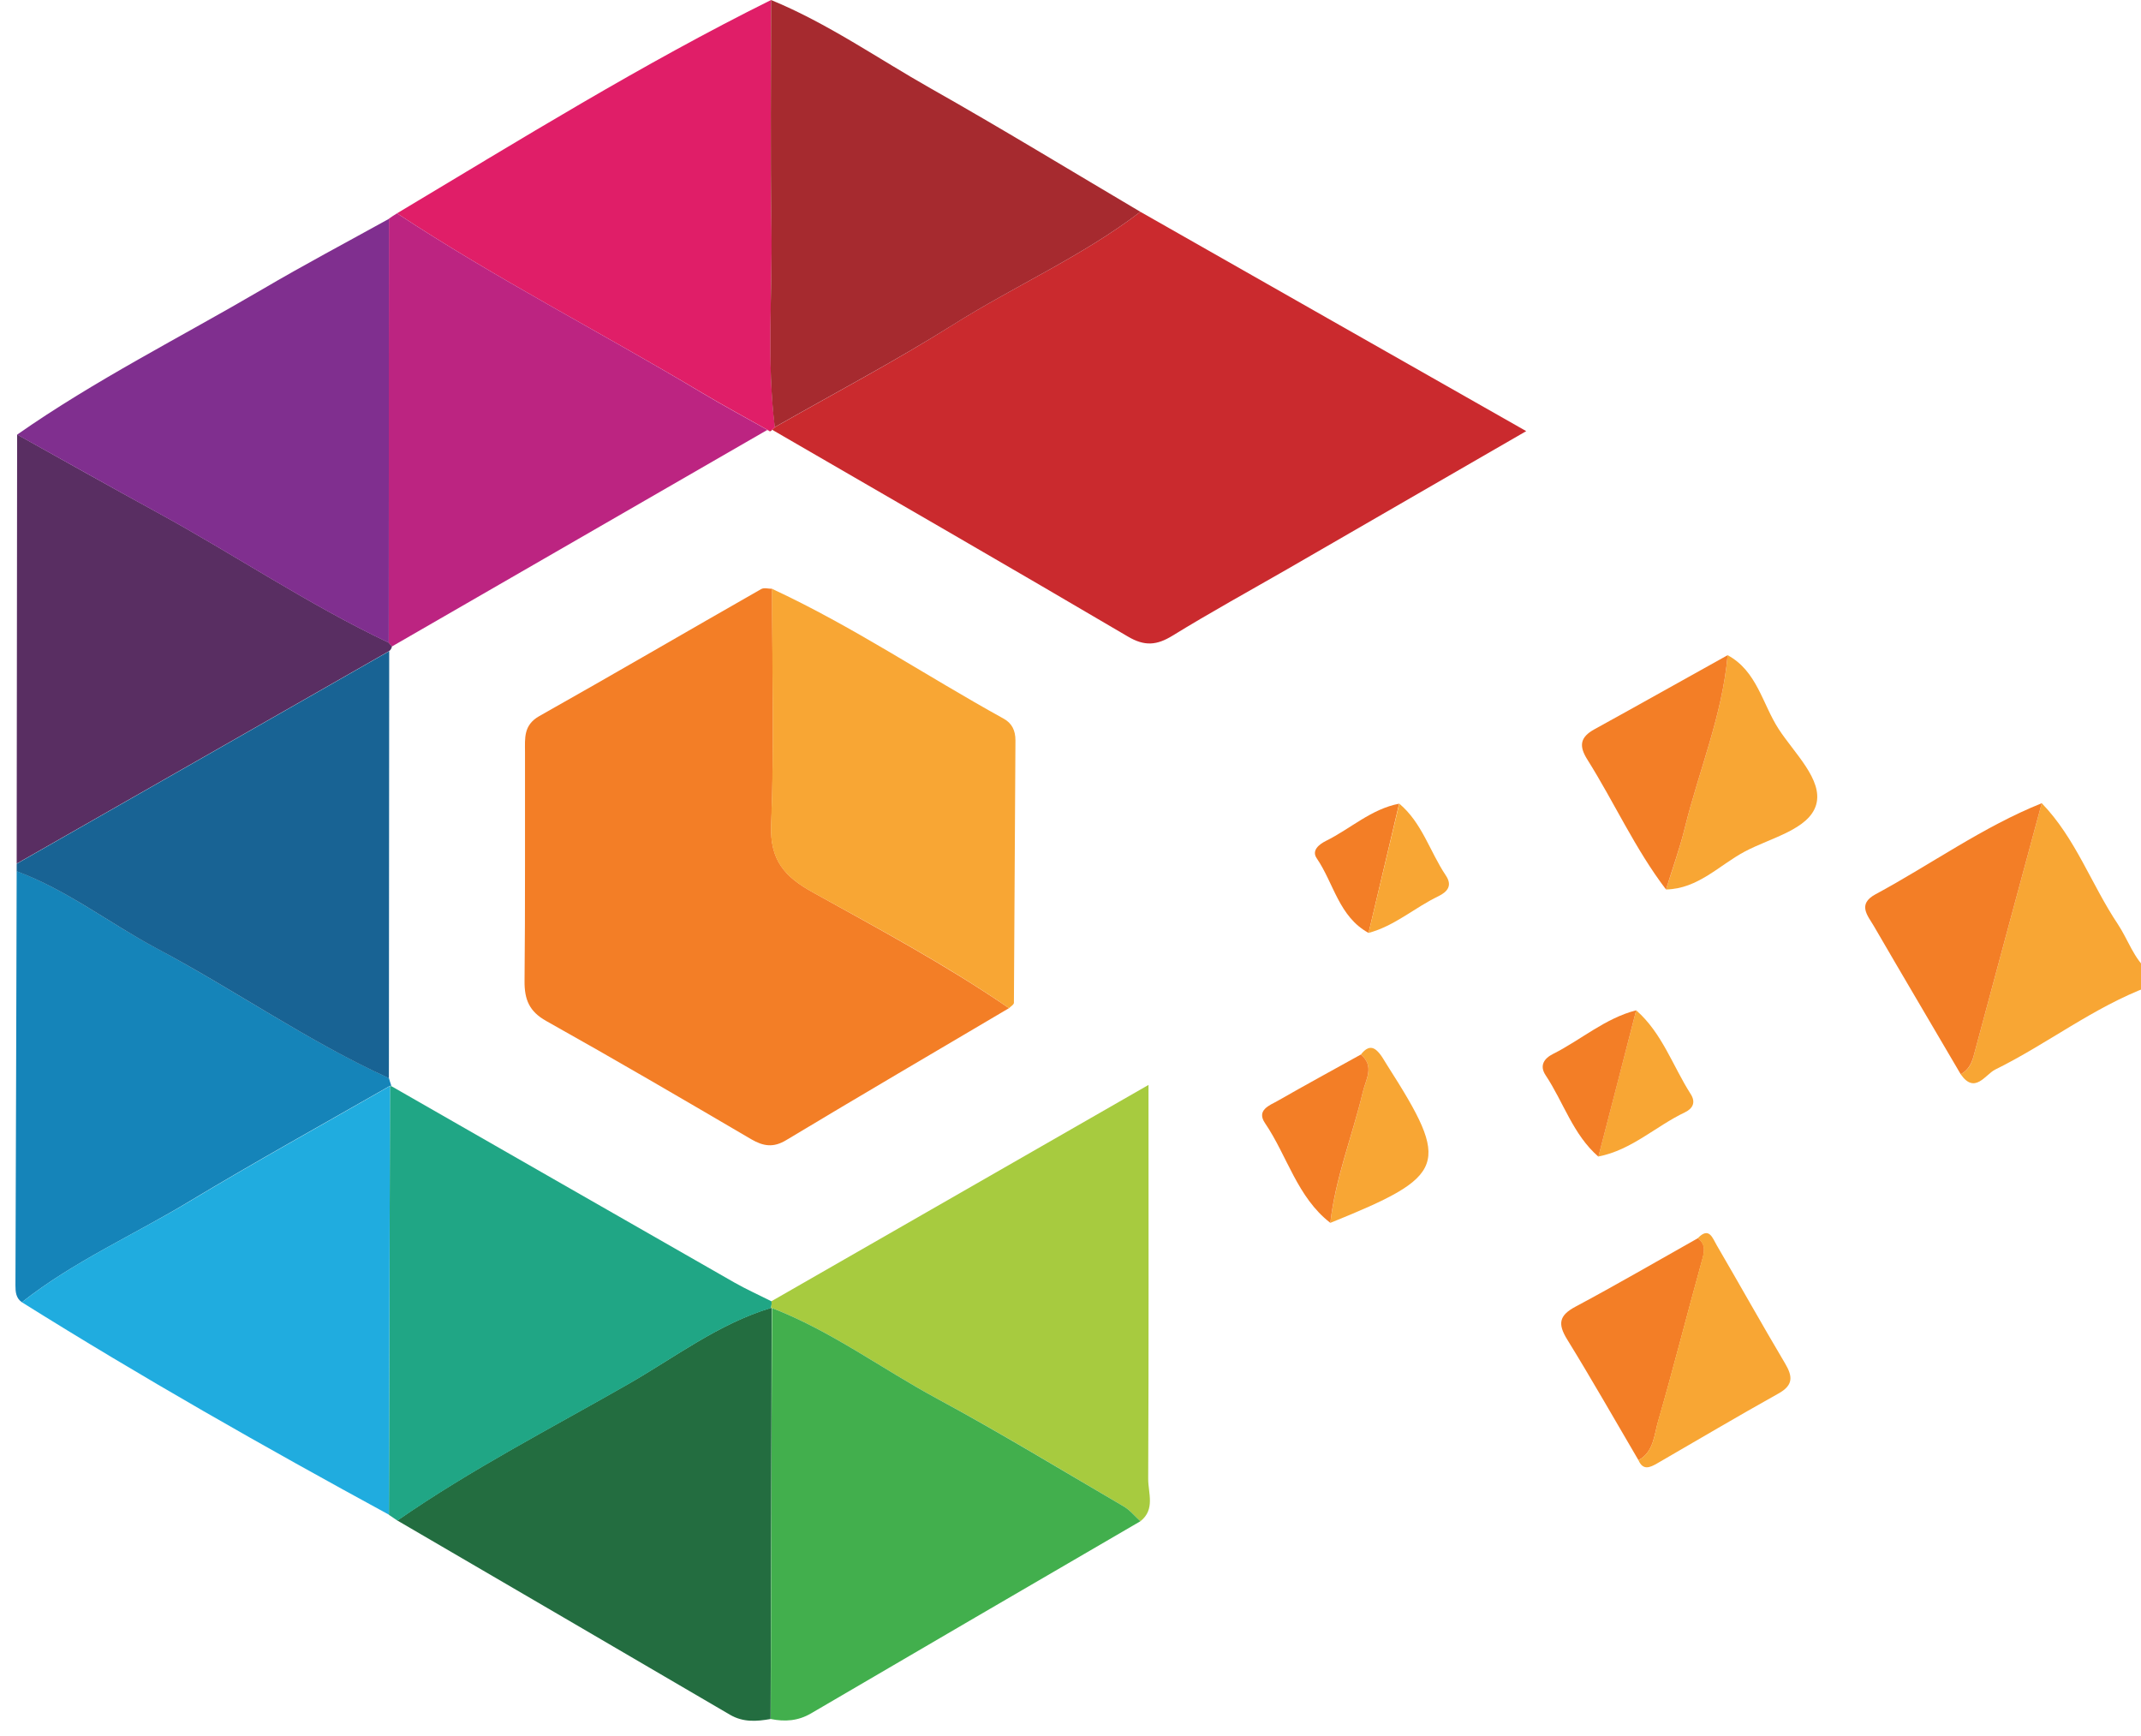 <?xml version="1.0" encoding="utf-8"?>
<!-- Generator: Adobe Illustrator 27.9.1, SVG Export Plug-In . SVG Version: 6.00 Build 0)  -->
<svg version="1.1" id="Layer_1" xmlns="http://www.w3.org/2000/svg" xmlns:xlink="http://www.w3.org/1999/xlink" x="0px" y="0px"
	 viewBox="0 0 140 113.5" style="enable-background:new 0 0 140 113.5;" xml:space="preserve">
<style type="text/css">
	.st0{fill:#F8A634;}
	.st1{fill:#CA2A2E;}
	.st2{fill:#F37E26;}
	.st3{fill:#E01E68;}
	.st4{fill:#236D40;}
	.st5{fill:#20A685;}
	.st6{fill:#BC2481;}
	.st7{fill:#592E62;}
	.st8{fill:#1584B9;}
	.st9{fill:#A7CB3F;}
	.st10{fill:#186394;}
	.st11{fill:#20ACDF;}
	.st12{fill:#A62A2F;}
	.st13{fill:#42AF4D;}
	.st14{fill:#802F8F;}
</style>
<g>
	<path class="st0" d="M133.51,52.52c2.21,2.28,3.24,5.31,4.97,7.9c0.68,1.02,1.04,2.26,2.02,3.09c0,0.33,0,0.67,0,1
		c-3.6,1.35-6.63,3.75-10.04,5.43c-0.64,0.32-1.33,1.64-2.25,0.3c0.48-0.25,0.71-0.66,0.84-1.17
		C130.53,63.55,132.02,58.03,133.51,52.52z"/>
	<path class="st1" d="M74.57,13.85c8.29,4.72,16.59,9.43,25.23,14.34c-5.42,3.13-10.5,6.07-15.58,9c-2.52,1.45-5.07,2.85-7.54,4.37
		c-1.04,0.64-1.83,0.71-2.93,0.06c-7.73-4.55-15.5-9.02-23.26-13.52c0,0-0.01,0.01-0.01,0.01c0.07-0.06,0.13-0.12,0.19-0.18
		c3.88-2.21,7.84-4.3,11.62-6.68C66.33,18.7,70.75,16.77,74.57,13.85z"/>
	<path class="st2" d="M65.98,65.92c-4.86,2.87-9.73,5.72-14.57,8.63c-0.84,0.51-1.5,0.4-2.29-0.06c-4.45-2.61-8.9-5.21-13.4-7.73
		c-1.11-0.62-1.43-1.4-1.42-2.61c0.05-4.99,0.02-9.98,0.03-14.98c0-0.9-0.11-1.76,0.94-2.35c4.85-2.73,9.66-5.54,14.5-8.3
		c0.19-0.11,0.48-0.02,0.72-0.02c0,5.15,0.15,10.31-0.06,15.45c-0.09,2.31,0.9,3.39,2.73,4.4C57.5,60.76,61.88,63.11,65.98,65.92z"
		/>
	<path class="st3" d="M25.96,13.95C34.02,9.13,42,4.18,50.42,0c0,4.99-0.05,9.99,0.03,14.98c0.06,4.32-0.31,8.64,0.22,12.95
		c-0.06,0.06-0.12,0.12-0.19,0.18c-0.08,0.1-0.16,0.1-0.25,0.02c-1.45-0.82-2.91-1.6-4.33-2.45C39.27,21.72,32.4,18.2,25.96,13.95z"
		/>
	<path class="st4" d="M50.39,112.4c-0.91,0.16-1.79,0.23-2.66-0.28c-7.24-4.24-14.5-8.47-21.75-12.7
		c4.81-3.34,10.02-6.02,15.09-8.92c3.06-1.75,5.9-3.94,9.33-4.98l0.06,0C50.45,94.48,50.42,103.44,50.39,112.4z"/>
	<path class="st5" d="M50.41,85.53c-3.44,1.04-6.28,3.23-9.33,4.98c-5.07,2.9-10.28,5.58-15.09,8.92c-0.19-0.13-0.37-0.25-0.56-0.38
		c0.02-9.34,0.05-18.69,0.07-28.03l0.09,0c7.48,4.28,14.95,8.57,22.43,12.84c0.79,0.45,1.62,0.82,2.43,1.23
		C50.47,85.23,50.45,85.38,50.41,85.53z"/>
	<path class="st6" d="M25.96,13.95c6.44,4.25,13.32,7.77,19.93,11.73c1.42,0.85,2.89,1.64,4.33,2.45c0,0-0.06-0.01-0.06-0.01
		c-8.18,4.72-16.35,9.43-24.53,14.15c-0.08-0.07-0.15-0.15-0.21-0.24c0-9.24,0-18.48,0.01-27.73C25.6,14.18,25.78,14.06,25.96,13.95
		z"/>
	<path class="st7" d="M1.09,56.47c0.01-9.35,0.02-18.71,0.03-28.06c3.04,1.7,6.08,3.41,9.14,5.08c5.09,2.78,9.91,6.04,15.16,8.53
		c0.06,0.09,0.13,0.17,0.21,0.24c-0.02,0.13-0.08,0.23-0.18,0.31C17.33,47.21,9.21,51.84,1.09,56.47z"/>
	<path class="st8" d="M1.43,85.15c-0.39-0.27-0.42-0.68-0.42-1.1c0.03-9.03,0.06-18.06,0.08-27.09c3.3,1.23,6.07,3.41,9.14,5.04
		c5.12,2.73,9.9,6.08,15.2,8.49c0.05,0.17,0.1,0.34,0.16,0.51c0,0-0.09,0-0.09,0c-4.37,2.5-8.77,4.94-13.08,7.53
		C8.76,80.75,4.81,82.48,1.43,85.15z"/>
	<path class="st9" d="M50.41,85.53c0.04-0.15,0.05-0.3,0.04-0.45c8.1-4.65,16.21-9.3,24.65-14.14c0,8.88,0.02,17.33-0.02,25.77
		c0,0.92,0.47,1.99-0.51,2.76c-0.36-0.33-0.68-0.73-1.09-0.97c-4.05-2.37-8.07-4.82-12.21-7.05c-3.61-1.95-6.93-4.43-10.79-5.92
		L50.41,85.53z"/>
	<path class="st10" d="M25.43,70.5c-5.3-2.41-10.07-5.77-15.2-8.49c-3.07-1.64-5.85-3.82-9.14-5.04c0-0.16,0-0.33,0-0.49
		c8.12-4.63,16.24-9.26,24.36-13.9C25.44,51.88,25.44,61.19,25.43,70.5z"/>
	<path class="st11" d="M1.43,85.15c3.38-2.67,7.33-4.41,10.99-6.61c4.31-2.59,8.72-5.03,13.08-7.53
		c-0.02,9.34-0.05,18.69-0.07,28.03C17.31,94.62,9.27,90.06,1.43,85.15z"/>
	<path class="st12" d="M50.66,27.93c-0.53-4.31-0.15-8.63-0.22-12.95C50.37,9.99,50.42,4.99,50.42,0c3.7,1.52,6.97,3.82,10.42,5.77
		c4.62,2.61,9.16,5.38,13.73,8.08c-3.82,2.92-8.24,4.85-12.29,7.41C58.5,23.63,54.54,25.72,50.66,27.93z"/>
	<path class="st13" d="M50.48,85.53c3.86,1.49,7.18,3.97,10.79,5.92c4.13,2.23,8.15,4.68,12.21,7.05c0.41,0.24,0.73,0.64,1.09,0.97
		c-7.18,4.18-14.36,8.36-21.53,12.56c-0.85,0.5-1.72,0.56-2.64,0.37C50.42,103.44,50.45,94.48,50.48,85.53z"/>
	<path class="st14" d="M25.42,42.03c-5.25-2.49-10.07-5.75-15.16-8.53c-3.06-1.67-6.09-3.39-9.14-5.08
		c5.1-3.57,10.67-6.36,16.03-9.5c2.72-1.6,5.52-3.08,8.28-4.61C25.43,23.54,25.42,32.78,25.42,42.03z"/>
	<path class="st0" d="M65.98,65.92c-4.1-2.82-8.48-5.17-12.83-7.57c-1.83-1.01-2.82-2.09-2.73-4.4c0.21-5.14,0.06-10.3,0.06-15.45
		c5.26,2.44,10.07,5.69,15.13,8.48c0.57,0.31,0.79,0.79,0.79,1.43c-0.04,5.72-0.06,11.44-0.1,17.16
		C66.3,65.69,66.09,65.81,65.98,65.92z"/>
	<path class="st2" d="M133.51,52.52c-1.49,5.51-2.98,11.03-4.46,16.55c-0.14,0.51-0.37,0.92-0.84,1.17
		c-1.89-3.23-3.8-6.45-5.68-9.69c-0.4-0.68-1.09-1.42,0.1-2.07C126.27,56.52,129.65,54.07,133.51,52.52z"/>
	<path class="st0" d="M112.97,42.84c1.92,1.04,2.27,3.18,3.33,4.82c1.02,1.58,2.92,3.33,2.46,4.95c-0.46,1.62-2.97,2.17-4.65,3.06
		c-1.68,0.89-3.07,2.45-5.17,2.49c0.42-1.34,0.9-2.67,1.23-4.03C111.1,50.36,112.63,46.75,112.97,42.84z"/>
	<path class="st2" d="M112.97,42.84c-0.34,3.91-1.87,7.52-2.8,11.29c-0.33,1.36-0.82,2.69-1.23,4.03c-2.02-2.65-3.38-5.69-5.14-8.49
		c-0.57-0.9-0.48-1.47,0.47-1.99C107.18,46.08,110.07,44.45,112.97,42.84z"/>
	<path class="st2" d="M107.14,95.48c-1.55-2.64-3.06-5.3-4.67-7.91c-0.62-1.01-0.52-1.56,0.55-2.13c2.7-1.44,5.34-2.98,8.01-4.48
		c0.57,0.44,0.41,0.95,0.24,1.55c-0.96,3.46-1.84,6.95-2.84,10.41C108.16,93.82,108.15,94.93,107.14,95.48z"/>
	<path class="st0" d="M107.14,95.48c1.01-0.56,1.02-1.66,1.28-2.56c1-3.45,1.88-6.94,2.84-10.41c0.16-0.59,0.32-1.11-0.24-1.55
		c0.74-0.77,0.96-0.01,1.23,0.45c1.5,2.57,2.95,5.17,4.47,7.73c0.51,0.86,0.56,1.43-0.43,1.98c-2.67,1.49-5.3,3.05-7.95,4.58
		C107.87,95.97,107.43,96.15,107.14,95.48z"/>
	<path class="st0" d="M88.99,68.95c0.27-0.35,0.62-0.62,1.02-0.27c0.3,0.26,0.49,0.65,0.71,0.99c4.16,6.52,3.91,7.2-3.73,10.29
		c0.34-2.94,1.44-5.68,2.12-8.54C89.31,70.57,89.9,69.74,88.99,68.95z"/>
	<path class="st2" d="M88.99,68.95c0.91,0.79,0.32,1.61,0.12,2.47c-0.68,2.85-1.79,5.6-2.12,8.54c-2.17-1.68-2.81-4.37-4.27-6.52
		c-0.58-0.85,0.29-1.16,0.83-1.46C85.35,70.95,87.17,69.96,88.99,68.95z"/>
	<path class="st0" d="M106.99,66.06c1.7,1.49,2.39,3.64,3.56,5.47c0.35,0.54,0.15,0.95-0.37,1.2c-1.91,0.91-3.49,2.47-5.66,2.89
		C105.34,72.44,106.17,69.25,106.99,66.06z"/>
	<path class="st2" d="M106.99,66.06c-0.82,3.19-1.64,6.38-2.47,9.57c-1.66-1.44-2.28-3.56-3.45-5.32c-0.42-0.63-0.11-1.1,0.49-1.4
		C103.39,67.99,104.96,66.58,106.99,66.06z"/>
	<path class="st2" d="M89.49,61c-1.94-1.06-2.27-3.24-3.39-4.88c-0.35-0.51,0.15-0.91,0.61-1.14c1.6-0.79,2.95-2.08,4.78-2.43
		C90.82,55.37,90.16,58.19,89.49,61z"/>
	<path class="st0" d="M89.49,61c0.67-2.82,1.34-5.63,2.01-8.45c1.49,1.25,2,3.14,3.04,4.69c0.45,0.67,0.11,1.07-0.48,1.36
		C92.5,59.35,91.19,60.55,89.49,61z"/>
	<path class="st12" d="M50.16,28.12c0,0,0.06,0.01,0.06,0.01c0.09,0.08,0.17,0.08,0.25-0.02c0,0,0.01-0.01,0.01-0.01
		c0,0-0.16,0.07-0.16,0.07L50.16,28.12z"/>
</g>
</svg>
